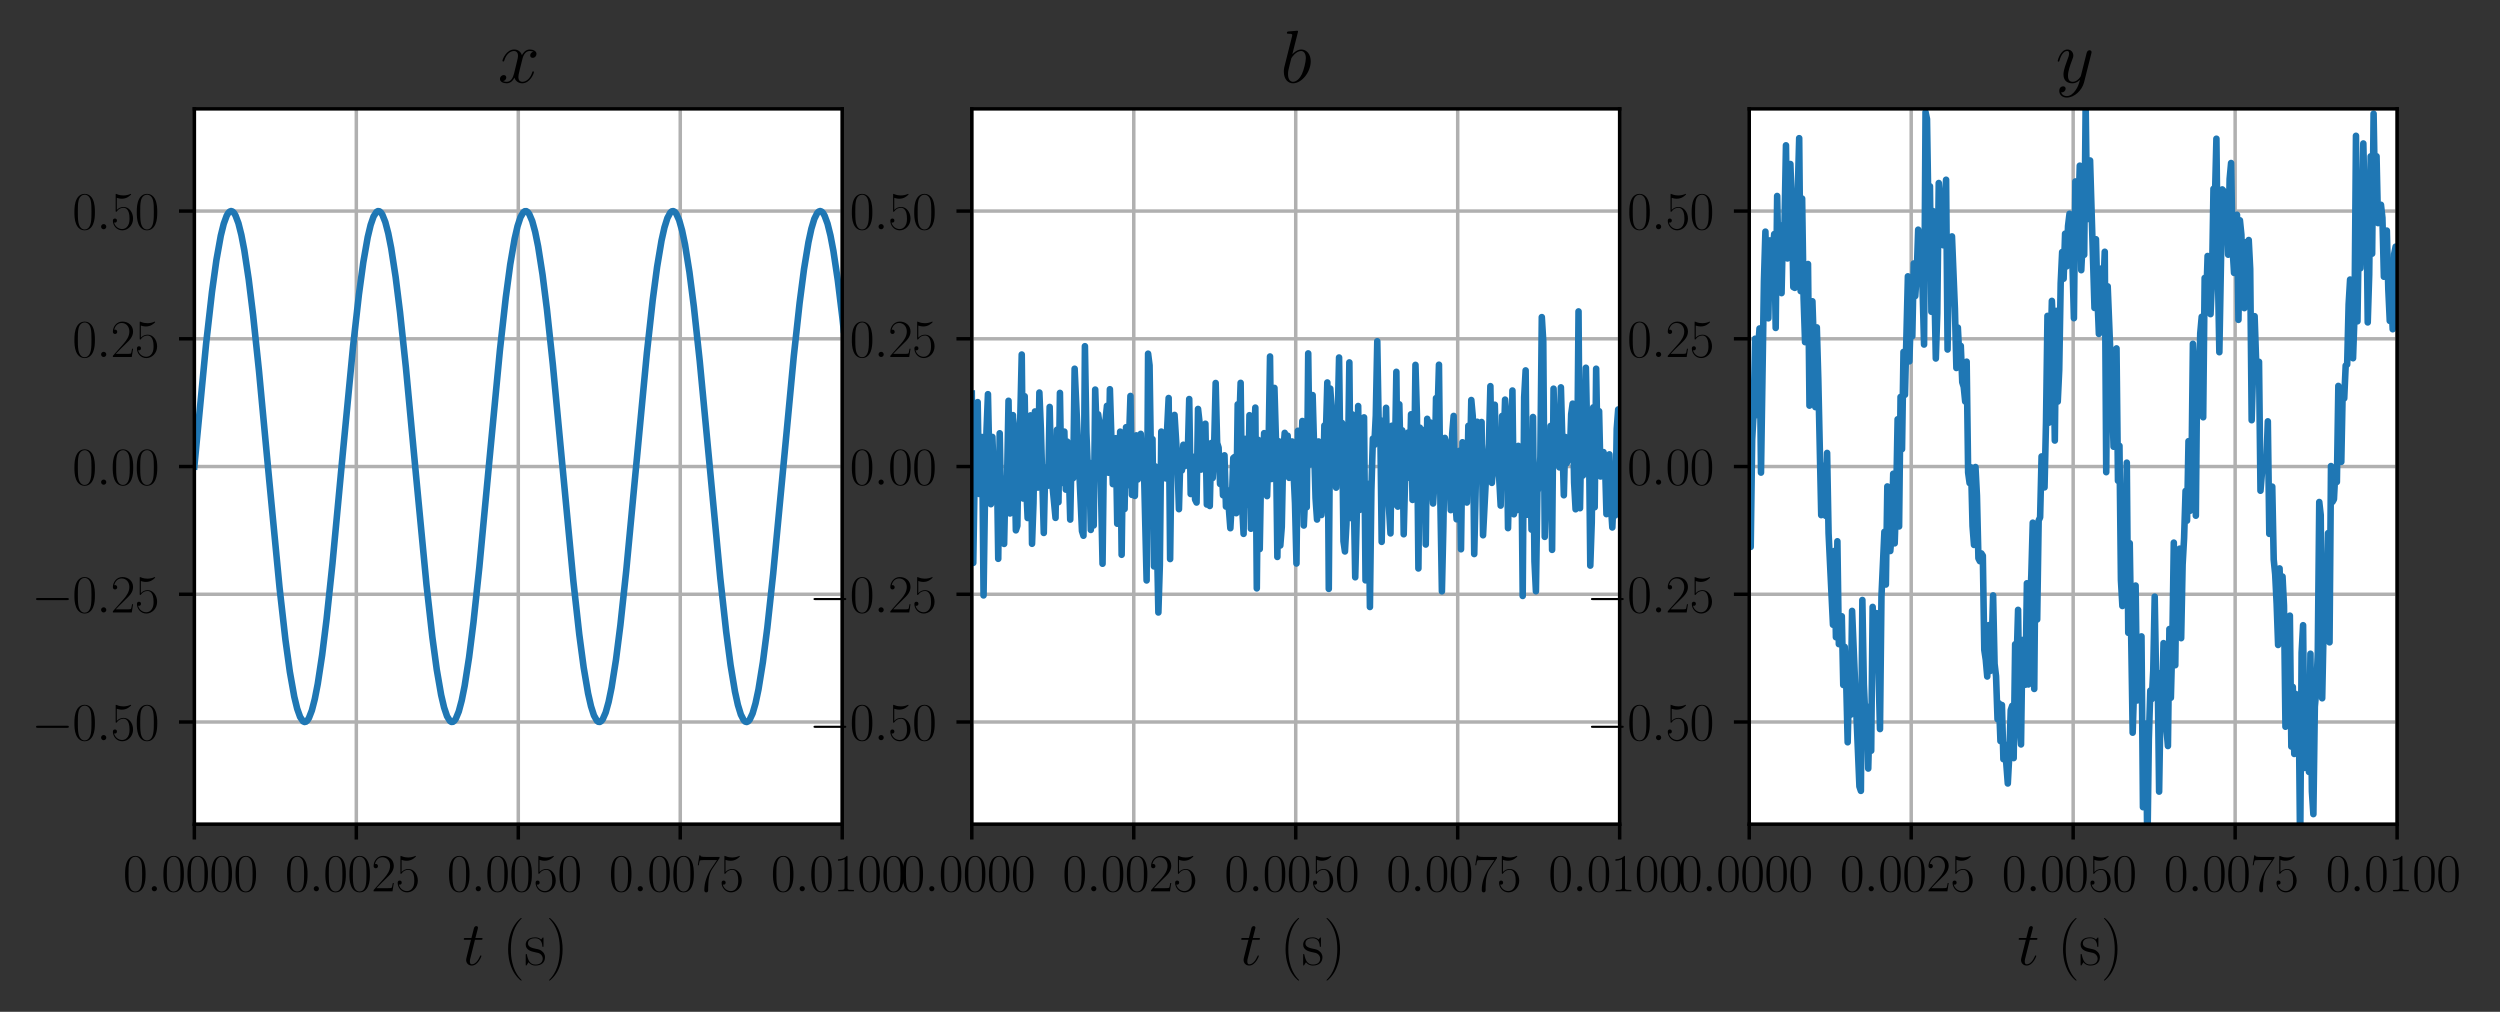 <?xml version="1.0" encoding="utf-8" standalone="no"?>
<!DOCTYPE svg PUBLIC "-//W3C//DTD SVG 1.1//EN"
  "http://www.w3.org/Graphics/SVG/1.1/DTD/svg11.dtd">
<svg height="230.678pt" version="1.1" viewBox="0 0 569.967 230.678" width="569.967pt" xmlns="http://www.w3.org/2000/svg" xmlns:xlink="http://www.w3.org/1999/xlink">
 <rect x="0" y="0" width="569.967" height="230.678" fill="#333333" stroke="none"/>
 <defs>
  <style type="text/css">*{stroke-linecap:butt;stroke-linejoin:round;}</style>
 </defs>
 <g id="figure_1">
  <g id="patch_1">
   <path d="M 0 230.678 
L 569.967 230.678 
L 569.967 0 
L 0 0 
z
" style="fill:none;"/>
  </g>
  <g id="axes_1">
   <g id="patch_2">
    <path d="M 44.309 187.903 
L 192.015 187.903 
L 192.015 24.823 
L 44.309 24.823 
z
" style="fill:#ffffff;"/>
   </g>
   <g id="matplotlib.axis_1">
    <g id="xtick_1">
     <g id="line2d_1">
      <path clip-path="url(#pa706b7a92f)" d="M 44.309 187.903 
L 44.309 24.823 
" style="fill:none;stroke:#b0b0b0;stroke-linecap:square;stroke-width:0.8;"/>
     </g>
     <g id="line2d_2">
      <defs>
       <path d="M 0 0 
L 0 3.5 
" id="mf5a29feb34" style="stroke:#000000;stroke-width:0.8;"/>
      </defs>
      <g>
       <use style="stroke:#000000;stroke-width:0.8;" x="44.309" xlink:href="#mf5a29feb34" y="187.903"/>
      </g>
     </g>
     <g id="text_1">
      <!-- $\mathdefault{0.0000}$ -->
      <g transform="translate(28.051 203.205)scale(0.12 -0.12)">
       <defs>
        <path d="M 2688 2038 
C 2688 2430 2682 3099 2413 3613 
C 2176 4063 1798 4224 1466 4224 
C 1158 4224 768 4082 525 3620 
C 269 3137 243 2539 243 2038 
C 243 1671 250 1112 448 623 
C 723 -39 1216 -128 1466 -128 
C 1760 -128 2208 -7 2470 604 
C 2662 1048 2688 1568 2688 2038 
z
M 1466 -26 
C 1056 -26 813 328 723 816 
C 653 1196 653 1749 653 2109 
C 653 2604 653 3015 736 3407 
C 858 3954 1216 4121 1466 4121 
C 1728 4121 2067 3947 2189 3420 
C 2272 3054 2278 2623 2278 2109 
C 2278 1691 2278 1176 2202 797 
C 2067 96 1690 -26 1466 -26 
z
" id="CMR17-30" transform="scale(0.016)"/>
        <path d="M 1178 307 
C 1178 492 1024 620 870 620 
C 685 620 557 467 557 313 
C 557 128 710 0 864 0 
C 1050 0 1178 153 1178 307 
z
" id="CMMI12-3a" transform="scale(0.016)"/>
       </defs>
       <use transform="scale(0.996)" xlink:href="#CMR17-30"/>
       <use transform="translate(45.69 0)scale(0.996)" xlink:href="#CMMI12-3a"/>
       <use transform="translate(72.788 0)scale(0.996)" xlink:href="#CMR17-30"/>
       <use transform="translate(118.478 0)scale(0.996)" xlink:href="#CMR17-30"/>
       <use transform="translate(164.169 0)scale(0.996)" xlink:href="#CMR17-30"/>
       <use transform="translate(209.859 0)scale(0.996)" xlink:href="#CMR17-30"/>
      </g>
     </g>
    </g>
    <g id="xtick_2">
     <g id="line2d_3">
      <path clip-path="url(#pa706b7a92f)" d="M 81.236 187.903 
L 81.236 24.823 
" style="fill:none;stroke:#b0b0b0;stroke-linecap:square;stroke-width:0.8;"/>
     </g>
     <g id="line2d_4">
      <g>
       <use style="stroke:#000000;stroke-width:0.8;" x="81.236" xlink:href="#mf5a29feb34" y="187.903"/>
      </g>
     </g>
     <g id="text_2">
      <!-- $\mathdefault{0.0025}$ -->
      <g transform="translate(64.977 203.205)scale(0.12 -0.12)">
       <defs>
        <path d="M 2669 990 
L 2554 990 
C 2490 537 2438 460 2413 422 
C 2381 371 1920 371 1830 371 
L 602 371 
C 832 620 1280 1073 1824 1596 
C 2214 1966 2669 2400 2669 3033 
C 2669 3788 2067 4224 1395 4224 
C 691 4224 262 3603 262 3027 
C 262 2777 448 2745 525 2745 
C 589 2745 781 2783 781 3007 
C 781 3206 614 3264 525 3264 
C 486 3264 448 3257 422 3244 
C 544 3788 915 4057 1306 4057 
C 1862 4057 2227 3616 2227 3033 
C 2227 2477 1901 1998 1536 1583 
L 262 147 
L 262 0 
L 2515 0 
L 2669 990 
z
" id="CMR17-32" transform="scale(0.016)"/>
        <path d="M 730 3750 
C 794 3724 1056 3641 1325 3641 
C 1920 3641 2246 3961 2432 4140 
C 2432 4191 2432 4224 2394 4224 
C 2387 4224 2374 4224 2323 4198 
C 2099 4102 1837 4032 1517 4032 
C 1325 4032 1037 4055 723 4191 
C 653 4224 640 4224 634 4224 
C 602 4224 595 4217 595 4090 
L 595 2231 
C 595 2113 595 2080 659 2080 
C 691 2080 704 2093 736 2139 
C 941 2435 1222 2560 1542 2560 
C 1766 2560 2246 2415 2246 1293 
C 2246 1087 2246 716 2054 422 
C 1894 159 1645 25 1370 25 
C 947 25 518 319 403 812 
C 429 806 480 793 506 793 
C 589 793 749 838 749 1036 
C 749 1209 627 1280 506 1280 
C 358 1280 262 1190 262 1011 
C 262 454 704 -128 1382 -128 
C 2042 -128 2669 441 2669 1267 
C 2669 2054 2170 2662 1549 2662 
C 1222 2662 947 2540 730 2304 
L 730 3750 
z
" id="CMR17-35" transform="scale(0.016)"/>
       </defs>
       <use transform="scale(0.996)" xlink:href="#CMR17-30"/>
       <use transform="translate(45.69 0)scale(0.996)" xlink:href="#CMMI12-3a"/>
       <use transform="translate(72.788 0)scale(0.996)" xlink:href="#CMR17-30"/>
       <use transform="translate(118.478 0)scale(0.996)" xlink:href="#CMR17-30"/>
       <use transform="translate(164.169 0)scale(0.996)" xlink:href="#CMR17-32"/>
       <use transform="translate(209.859 0)scale(0.996)" xlink:href="#CMR17-35"/>
      </g>
     </g>
    </g>
    <g id="xtick_3">
     <g id="line2d_5">
      <path clip-path="url(#pa706b7a92f)" d="M 118.162 187.903 
L 118.162 24.823 
" style="fill:none;stroke:#b0b0b0;stroke-linecap:square;stroke-width:0.8;"/>
     </g>
     <g id="line2d_6">
      <g>
       <use style="stroke:#000000;stroke-width:0.8;" x="118.162" xlink:href="#mf5a29feb34" y="187.903"/>
      </g>
     </g>
     <g id="text_3">
      <!-- $\mathdefault{0.0050}$ -->
      <g transform="translate(101.904 203.205)scale(0.12 -0.12)">
       <use transform="scale(0.996)" xlink:href="#CMR17-30"/>
       <use transform="translate(45.69 0)scale(0.996)" xlink:href="#CMMI12-3a"/>
       <use transform="translate(72.788 0)scale(0.996)" xlink:href="#CMR17-30"/>
       <use transform="translate(118.478 0)scale(0.996)" xlink:href="#CMR17-30"/>
       <use transform="translate(164.169 0)scale(0.996)" xlink:href="#CMR17-35"/>
       <use transform="translate(209.859 0)scale(0.996)" xlink:href="#CMR17-30"/>
      </g>
     </g>
    </g>
    <g id="xtick_4">
     <g id="line2d_7">
      <path clip-path="url(#pa706b7a92f)" d="M 155.089 187.903 
L 155.089 24.823 
" style="fill:none;stroke:#b0b0b0;stroke-linecap:square;stroke-width:0.8;"/>
     </g>
     <g id="line2d_8">
      <g>
       <use style="stroke:#000000;stroke-width:0.8;" x="155.089" xlink:href="#mf5a29feb34" y="187.903"/>
      </g>
     </g>
     <g id="text_4">
      <!-- $\mathdefault{0.0075}$ -->
      <g transform="translate(138.83 203.205)scale(0.12 -0.12)">
       <defs>
        <path d="M 2886 3955 
L 2886 4096 
L 1382 4096 
C 634 4096 621 4166 595 4288 
L 480 4288 
L 294 3104 
L 410 3104 
C 429 3226 474 3552 550 3673 
C 589 3724 1062 3724 1171 3724 
L 2579 3724 
L 1869 2670 
C 1395 1961 1069 1003 1069 166 
C 1069 89 1069 -128 1299 -128 
C 1530 -128 1530 89 1530 172 
L 1530 466 
C 1530 1514 1709 2204 2003 2644 
L 2886 3955 
z
" id="CMR17-37" transform="scale(0.016)"/>
       </defs>
       <use transform="scale(0.996)" xlink:href="#CMR17-30"/>
       <use transform="translate(45.69 0)scale(0.996)" xlink:href="#CMMI12-3a"/>
       <use transform="translate(72.788 0)scale(0.996)" xlink:href="#CMR17-30"/>
       <use transform="translate(118.478 0)scale(0.996)" xlink:href="#CMR17-30"/>
       <use transform="translate(164.169 0)scale(0.996)" xlink:href="#CMR17-37"/>
       <use transform="translate(209.859 0)scale(0.996)" xlink:href="#CMR17-35"/>
      </g>
     </g>
    </g>
    <g id="xtick_5">
     <g id="line2d_9">
      <path clip-path="url(#pa706b7a92f)" d="M 192.015 187.903 
L 192.015 24.823 
" style="fill:none;stroke:#b0b0b0;stroke-linecap:square;stroke-width:0.8;"/>
     </g>
     <g id="line2d_10">
      <g>
       <use style="stroke:#000000;stroke-width:0.8;" x="192.015" xlink:href="#mf5a29feb34" y="187.903"/>
      </g>
     </g>
     <g id="text_5">
      <!-- $\mathdefault{0.0100}$ -->
      <g transform="translate(175.757 203.205)scale(0.12 -0.12)">
       <defs>
        <path d="M 1702 4083 
C 1702 4217 1696 4224 1606 4224 
C 1357 3927 979 3833 621 3820 
C 602 3820 570 3820 563 3808 
C 557 3795 557 3782 557 3648 
C 755 3648 1088 3686 1344 3839 
L 1344 467 
C 1344 243 1331 166 781 166 
L 589 166 
L 589 0 
C 896 6 1216 12 1523 12 
C 1830 12 2150 6 2458 0 
L 2458 166 
L 2266 166 
C 1715 166 1702 236 1702 467 
L 1702 4083 
z
" id="CMR17-31" transform="scale(0.016)"/>
       </defs>
       <use transform="scale(0.996)" xlink:href="#CMR17-30"/>
       <use transform="translate(45.69 0)scale(0.996)" xlink:href="#CMMI12-3a"/>
       <use transform="translate(72.788 0)scale(0.996)" xlink:href="#CMR17-30"/>
       <use transform="translate(118.478 0)scale(0.996)" xlink:href="#CMR17-31"/>
       <use transform="translate(164.169 0)scale(0.996)" xlink:href="#CMR17-30"/>
       <use transform="translate(209.859 0)scale(0.996)" xlink:href="#CMR17-30"/>
      </g>
     </g>
    </g>
    <g id="text_6">
     <!-- $t$ (s) -->
     <g transform="translate(105.416 219.991)scale(0.14 -0.14)">
      <defs>
       <path d="M 1286 2566 
L 1875 2566 
C 1997 2566 2061 2566 2061 2681 
C 2061 2752 2022 2752 1894 2752 
L 1331 2752 
L 1568 3664 
C 1594 3752 1594 3764 1594 3808 
C 1594 3910 1510 3968 1427 3968 
C 1376 3968 1229 3948 1178 3746 
L 928 2752 
L 326 2752 
C 198 2752 141 2752 141 2630 
C 141 2566 186 2566 307 2566 
L 877 2566 
L 454 881 
C 403 657 384 593 384 510 
C 384 210 595 -64 954 -64 
C 1600 -64 1946 868 1946 913 
C 1946 951 1920 970 1882 970 
C 1869 970 1843 970 1830 944 
C 1824 938 1818 932 1773 830 
C 1638 510 1344 64 973 64 
C 781 64 768 223 768 364 
C 768 370 768 491 787 568 
L 1286 2566 
z
" id="CMMI12-74" transform="scale(0.016)"/>
       <path d="M 1958 -1562 
C 1958 -1556 1958 -1543 1939 -1524 
C 1645 -1223 858 -403 858 1596 
C 858 3595 1632 4408 1946 4729 
C 1946 4735 1958 4748 1958 4767 
C 1958 4787 1939 4800 1914 4800 
C 1843 4800 1299 4325 986 3620 
C 666 2909 576 2218 576 1603 
C 576 1141 621 360 1005 -467 
C 1312 -1133 1837 -1600 1914 -1600 
C 1946 -1600 1958 -1588 1958 -1562 
z
" id="CMR17-28" transform="scale(0.016)"/>
       <path d="M 1978 2688 
C 1978 2803 1971 2809 1933 2809 
C 1907 2809 1901 2803 1824 2707 
C 1805 2681 1747 2617 1728 2592 
C 1523 2809 1235 2816 1126 2816 
C 416 2816 160 2444 160 2073 
C 160 1497 813 1363 998 1324 
C 1402 1241 1542 1216 1677 1100 
C 1760 1024 1901 883 1901 652 
C 1901 384 1747 38 1158 38 
C 602 38 403 460 288 1024 
C 269 1113 269 1120 218 1120 
C 166 1120 160 1113 160 985 
L 160 64 
C 160 -52 166 -58 205 -58 
C 237 -58 243 -52 275 0 
C 314 57 410 211 448 275 
C 576 102 800 -64 1158 -64 
C 1792 -64 2131 281 2131 780 
C 2131 1107 1958 1280 1875 1356 
C 1683 1555 1459 1600 1190 1651 
C 838 1728 390 1817 390 2208 
C 390 2374 480 2726 1126 2726 
C 1811 2726 1850 2086 1862 1881 
C 1869 1849 1901 1843 1920 1843 
C 1978 1843 1978 1862 1978 1971 
L 1978 2688 
z
" id="CMR17-73" transform="scale(0.016)"/>
       <path d="M 1683 1596 
C 1683 2057 1638 2839 1254 3665 
C 947 4332 422 4800 346 4800 
C 326 4800 301 4793 301 4761 
C 301 4748 307 4742 314 4729 
C 621 4408 1402 3595 1402 1603 
C 1402 -396 627 -1210 314 -1530 
C 307 -1543 301 -1549 301 -1562 
C 301 -1594 326 -1600 346 -1600 
C 416 -1600 960 -1127 1274 -422 
C 1594 289 1683 981 1683 1596 
z
" id="CMR17-29" transform="scale(0.016)"/>
      </defs>
      <use transform="scale(0.996)" xlink:href="#CMMI12-74"/>
      <use transform="translate(65.302 0)scale(0.996)" xlink:href="#CMR17-28"/>
      <use transform="translate(100.583 0)scale(0.996)" xlink:href="#CMR17-73"/>
      <use transform="translate(136.384 0)scale(0.996)" xlink:href="#CMR17-29"/>
     </g>
    </g>
   </g>
   <g id="matplotlib.axis_2">
    <g id="ytick_1">
     <g id="line2d_11">
      <path clip-path="url(#pa706b7a92f)" d="M 44.309 164.606 
L 192.015 164.606 
" style="fill:none;stroke:#b0b0b0;stroke-linecap:square;stroke-width:0.8;"/>
     </g>
     <g id="line2d_12">
      <defs>
       <path d="M 0 0 
L -3.5 0 
" id="m4b8c2cf4f9" style="stroke:#000000;stroke-width:0.8;"/>
      </defs>
      <g>
       <use style="stroke:#000000;stroke-width:0.8;" x="44.309" xlink:href="#m4b8c2cf4f9" y="164.606"/>
      </g>
     </g>
     <g id="text_7">
      <!-- $\mathdefault{−0.50}$ -->
      <g transform="translate(7.2 168.757)scale(0.12 -0.12)">
       <defs>
        <path d="M 4218 1472 
C 4326 1472 4442 1472 4442 1600 
C 4442 1728 4326 1728 4218 1728 
L 755 1728 
C 646 1728 531 1728 531 1600 
C 531 1472 646 1472 755 1472 
L 4218 1472 
z
" id="CMSY10-0" transform="scale(0.016)"/>
       </defs>
       <use transform="scale(0.996)" xlink:href="#CMSY10-0"/>
       <use transform="translate(77.487 0)scale(0.996)" xlink:href="#CMR17-30"/>
       <use transform="translate(123.178 0)scale(0.996)" xlink:href="#CMMI12-3a"/>
       <use transform="translate(150.275 0)scale(0.996)" xlink:href="#CMR17-35"/>
       <use transform="translate(195.966 0)scale(0.996)" xlink:href="#CMR17-30"/>
      </g>
     </g>
    </g>
    <g id="ytick_2">
     <g id="line2d_13">
      <path clip-path="url(#pa706b7a92f)" d="M 44.309 135.484 
L 192.015 135.484 
" style="fill:none;stroke:#b0b0b0;stroke-linecap:square;stroke-width:0.8;"/>
     </g>
     <g id="line2d_14">
      <g>
       <use style="stroke:#000000;stroke-width:0.8;" x="44.309" xlink:href="#m4b8c2cf4f9" y="135.484"/>
      </g>
     </g>
     <g id="text_8">
      <!-- $\mathdefault{−0.25}$ -->
      <g transform="translate(7.2 139.636)scale(0.12 -0.12)">
       <use transform="scale(0.996)" xlink:href="#CMSY10-0"/>
       <use transform="translate(77.487 0)scale(0.996)" xlink:href="#CMR17-30"/>
       <use transform="translate(123.178 0)scale(0.996)" xlink:href="#CMMI12-3a"/>
       <use transform="translate(150.275 0)scale(0.996)" xlink:href="#CMR17-32"/>
       <use transform="translate(195.966 0)scale(0.996)" xlink:href="#CMR17-35"/>
      </g>
     </g>
    </g>
    <g id="ytick_3">
     <g id="line2d_15">
      <path clip-path="url(#pa706b7a92f)" d="M 44.309 106.363 
L 192.015 106.363 
" style="fill:none;stroke:#b0b0b0;stroke-linecap:square;stroke-width:0.8;"/>
     </g>
     <g id="line2d_16">
      <g>
       <use style="stroke:#000000;stroke-width:0.8;" x="44.309" xlink:href="#m4b8c2cf4f9" y="106.363"/>
      </g>
     </g>
     <g id="text_9">
      <!-- $\mathdefault{0.00}$ -->
      <g transform="translate(16.498 110.514)scale(0.12 -0.12)">
       <use transform="scale(0.996)" xlink:href="#CMR17-30"/>
       <use transform="translate(45.69 0)scale(0.996)" xlink:href="#CMMI12-3a"/>
       <use transform="translate(72.788 0)scale(0.996)" xlink:href="#CMR17-30"/>
       <use transform="translate(118.478 0)scale(0.996)" xlink:href="#CMR17-30"/>
      </g>
     </g>
    </g>
    <g id="ytick_4">
     <g id="line2d_17">
      <path clip-path="url(#pa706b7a92f)" d="M 44.309 77.242 
L 192.015 77.242 
" style="fill:none;stroke:#b0b0b0;stroke-linecap:square;stroke-width:0.8;"/>
     </g>
     <g id="line2d_18">
      <g>
       <use style="stroke:#000000;stroke-width:0.8;" x="44.309" xlink:href="#m4b8c2cf4f9" y="77.242"/>
      </g>
     </g>
     <g id="text_10">
      <!-- $\mathdefault{0.25}$ -->
      <g transform="translate(16.498 81.393)scale(0.12 -0.12)">
       <use transform="scale(0.996)" xlink:href="#CMR17-30"/>
       <use transform="translate(45.69 0)scale(0.996)" xlink:href="#CMMI12-3a"/>
       <use transform="translate(72.788 0)scale(0.996)" xlink:href="#CMR17-32"/>
       <use transform="translate(118.478 0)scale(0.996)" xlink:href="#CMR17-35"/>
      </g>
     </g>
    </g>
    <g id="ytick_5">
     <g id="line2d_19">
      <path clip-path="url(#pa706b7a92f)" d="M 44.309 48.12 
L 192.015 48.12 
" style="fill:none;stroke:#b0b0b0;stroke-linecap:square;stroke-width:0.8;"/>
     </g>
     <g id="line2d_20">
      <g>
       <use style="stroke:#000000;stroke-width:0.8;" x="44.309" xlink:href="#m4b8c2cf4f9" y="48.12"/>
      </g>
     </g>
     <g id="text_11">
      <!-- $\mathdefault{0.50}$ -->
      <g transform="translate(16.498 52.271)scale(0.12 -0.12)">
       <use transform="scale(0.996)" xlink:href="#CMR17-30"/>
       <use transform="translate(45.69 0)scale(0.996)" xlink:href="#CMMI12-3a"/>
       <use transform="translate(72.788 0)scale(0.996)" xlink:href="#CMR17-35"/>
       <use transform="translate(118.478 0)scale(0.996)" xlink:href="#CMR17-30"/>
      </g>
     </g>
    </g>
   </g>
   <g id="line2d_21">
    <path clip-path="url(#pa706b7a92f)" d="M 44.309 106.363 
L 46.989 78.363 
L 48.328 66.566 
L 49.333 59.317 
L 50.338 53.727 
L 51.008 51.022 
L 51.678 49.186 
L 52.013 48.604 
L 52.348 48.248 
L 52.682 48.121 
L 53.017 48.222 
L 53.352 48.552 
L 53.687 49.109 
L 54.357 50.894 
L 55.027 53.551 
L 55.697 57.036 
L 56.702 63.696 
L 57.706 71.861 
L 59.046 84.583 
L 61.391 109.598 
L 63.735 133.999 
L 65.075 145.856 
L 66.08 153.163 
L 67.085 158.82 
L 67.754 161.573 
L 68.424 163.459 
L 69.094 164.449 
L 69.429 164.603 
L 69.764 164.527 
L 70.099 164.223 
L 70.434 163.692 
L 71.104 161.957 
L 71.774 159.349 
L 72.444 155.909 
L 73.448 149.311 
L 74.453 141.199 
L 75.793 128.527 
L 78.137 103.543 
L 80.482 79.093 
L 81.822 67.176 
L 82.827 59.811 
L 83.831 54.088 
L 84.501 51.287 
L 85.171 49.35 
L 85.841 48.309 
L 86.176 48.129 
L 86.511 48.179 
L 86.846 48.457 
L 87.181 48.962 
L 87.851 50.647 
L 88.52 53.206 
L 89.19 56.6 
L 90.195 63.136 
L 91.2 71.196 
L 92.54 83.816 
L 94.884 108.769 
L 97.229 133.266 
L 98.568 145.243 
L 99.573 152.665 
L 100.578 158.454 
L 101.248 161.303 
L 101.918 163.29 
L 102.588 164.382 
L 102.923 164.588 
L 103.258 164.564 
L 103.592 164.312 
L 103.927 163.833 
L 104.597 162.199 
L 105.267 159.688 
L 105.937 156.34 
L 106.942 149.867 
L 107.947 141.86 
L 109.286 129.292 
L 111.631 104.372 
L 113.975 79.829 
L 115.315 67.793 
L 116.32 60.314 
L 117.325 54.459 
L 117.995 51.562 
L 118.664 49.526 
L 119.334 48.381 
L 119.669 48.15 
L 120.004 48.148 
L 120.339 48.374 
L 120.674 48.828 
L 121.344 50.411 
L 122.014 52.873 
L 122.684 56.174 
L 123.688 62.584 
L 124.693 70.538 
L 126.033 83.053 
L 128.043 104.289 
L 130.722 132.527 
L 132.062 144.621 
L 133.067 152.157 
L 134.071 158.078 
L 134.741 161.022 
L 135.411 163.108 
L 136.081 164.304 
L 136.416 164.561 
L 136.751 164.59 
L 137.086 164.39 
L 137.421 163.962 
L 138.091 162.429 
L 138.761 160.016 
L 139.43 156.761 
L 140.435 150.415 
L 141.44 142.514 
L 142.78 130.053 
L 144.789 108.852 
L 147.469 80.57 
L 148.809 68.419 
L 149.813 60.827 
L 150.818 54.841 
L 151.488 51.849 
L 152.158 49.713 
L 152.828 48.466 
L 153.163 48.183 
L 153.498 48.128 
L 153.833 48.302 
L 154.167 48.704 
L 154.837 50.186 
L 155.507 52.55 
L 156.177 55.758 
L 157.182 62.041 
L 158.187 69.887 
L 159.526 82.295 
L 161.536 103.46 
L 164.215 131.783 
L 165.555 143.991 
L 166.56 151.639 
L 167.565 157.691 
L 168.235 160.73 
L 168.905 162.916 
L 169.574 164.214 
L 169.909 164.523 
L 170.244 164.603 
L 170.579 164.455 
L 170.914 164.079 
L 171.584 162.648 
L 172.254 160.334 
L 172.924 157.172 
L 173.929 150.953 
L 174.933 143.161 
L 176.273 130.808 
L 178.283 109.681 
L 180.962 81.317 
L 182.302 69.053 
L 183.307 61.349 
L 184.312 55.233 
L 184.981 52.146 
L 185.651 49.911 
L 186.321 48.562 
L 186.656 48.227 
L 186.991 48.12 
L 187.326 48.243 
L 187.661 48.593 
L 187.996 49.171 
L 188.666 50.997 
L 189.336 53.692 
L 190.005 57.214 
L 191.01 63.923 
L 192.015 72.129 
L 192.35 75.148 
L 192.35 75.148 
" style="fill:none;stroke:#1f77b4;stroke-linecap:square;stroke-width:1.5;"/>
   </g>
   <g id="patch_3">
    <path d="M 44.309 187.903 
L 44.309 24.823 
" style="fill:none;stroke:#000000;stroke-linecap:square;stroke-linejoin:miter;stroke-width:0.8;"/>
   </g>
   <g id="patch_4">
    <path d="M 192.015 187.903 
L 192.015 24.823 
" style="fill:none;stroke:#000000;stroke-linecap:square;stroke-linejoin:miter;stroke-width:0.8;"/>
   </g>
   <g id="patch_5">
    <path d="M 44.309 187.903 
L 192.015 187.903 
" style="fill:none;stroke:#000000;stroke-linecap:square;stroke-linejoin:miter;stroke-width:0.8;"/>
   </g>
   <g id="patch_6">
    <path d="M 44.309 24.823 
L 192.015 24.823 
" style="fill:none;stroke:#000000;stroke-linecap:square;stroke-linejoin:miter;stroke-width:0.8;"/>
   </g>
   <g id="text_12">
    <!-- $x$ -->
    <g transform="translate(113.506 18.823)scale(0.168 -0.168)">
     <defs>
      <path d="M 3034 2624 
C 2829 2585 2752 2431 2752 2310 
C 2752 2156 2874 2105 2963 2105 
C 3155 2105 3290 2271 3290 2444 
C 3290 2694 2982 2816 2714 2816 
C 2323 2816 2106 2451 2048 2329 
C 1901 2790 1504 2816 1389 2816 
C 736 2816 390 1993 390 1849 
C 390 1823 416 1790 461 1790 
C 512 1790 525 1829 538 1855 
C 755 2572 1184 2687 1370 2687 
C 1658 2687 1715 2438 1715 2284 
C 1715 2143 1677 1993 1600 1678 
L 1382 778 
C 1286 390 1101 64 762 64 
C 730 64 570 64 435 126 
C 666 166 717 358 717 435 
C 717 563 621 640 499 640 
C 346 640 179 505 179 300 
C 179 57 480 -64 755 -64 
C 1062 -64 1280 153 1414 415 
C 1517 64 1837 -64 2074 -64 
C 2726 -64 3072 751 3072 896 
C 3072 929 3046 955 3008 955 
C 2950 955 2944 922 2925 870 
C 2752 300 2381 64 2093 64 
C 1869 64 1747 204 1747 467 
C 1747 607 1773 712 1875 1146 
L 2099 2039 
C 2195 2425 2413 2687 2707 2687 
C 2720 2687 2899 2687 3034 2624 
z
" id="CMMI12-78" transform="scale(0.016)"/>
     </defs>
     <use transform="scale(0.996)" xlink:href="#CMMI12-78"/>
    </g>
   </g>
  </g>
  <g id="axes_2">
   <g id="patch_7">
    <path d="M 221.556 187.903 
L 369.262 187.903 
L 369.262 24.823 
L 221.556 24.823 
z
" style="fill:#ffffff;"/>
   </g>
   <g id="matplotlib.axis_3">
    <g id="xtick_6">
     <g id="line2d_22">
      <path clip-path="url(#p86cae3c5ec)" d="M 221.556 187.903 
L 221.556 24.823 
" style="fill:none;stroke:#b0b0b0;stroke-linecap:square;stroke-width:0.8;"/>
     </g>
     <g id="line2d_23">
      <g>
       <use style="stroke:#000000;stroke-width:0.8;" x="221.556" xlink:href="#mf5a29feb34" y="187.903"/>
      </g>
     </g>
     <g id="text_13">
      <!-- $\mathdefault{0.0000}$ -->
      <g transform="translate(205.298 203.205)scale(0.12 -0.12)">
       <use transform="scale(0.996)" xlink:href="#CMR17-30"/>
       <use transform="translate(45.69 0)scale(0.996)" xlink:href="#CMMI12-3a"/>
       <use transform="translate(72.788 0)scale(0.996)" xlink:href="#CMR17-30"/>
       <use transform="translate(118.478 0)scale(0.996)" xlink:href="#CMR17-30"/>
       <use transform="translate(164.169 0)scale(0.996)" xlink:href="#CMR17-30"/>
       <use transform="translate(209.859 0)scale(0.996)" xlink:href="#CMR17-30"/>
      </g>
     </g>
    </g>
    <g id="xtick_7">
     <g id="line2d_24">
      <path clip-path="url(#p86cae3c5ec)" d="M 258.483 187.903 
L 258.483 24.823 
" style="fill:none;stroke:#b0b0b0;stroke-linecap:square;stroke-width:0.8;"/>
     </g>
     <g id="line2d_25">
      <g>
       <use style="stroke:#000000;stroke-width:0.8;" x="258.483" xlink:href="#mf5a29feb34" y="187.903"/>
      </g>
     </g>
     <g id="text_14">
      <!-- $\mathdefault{0.0025}$ -->
      <g transform="translate(242.224 203.205)scale(0.12 -0.12)">
       <use transform="scale(0.996)" xlink:href="#CMR17-30"/>
       <use transform="translate(45.69 0)scale(0.996)" xlink:href="#CMMI12-3a"/>
       <use transform="translate(72.788 0)scale(0.996)" xlink:href="#CMR17-30"/>
       <use transform="translate(118.478 0)scale(0.996)" xlink:href="#CMR17-30"/>
       <use transform="translate(164.169 0)scale(0.996)" xlink:href="#CMR17-32"/>
       <use transform="translate(209.859 0)scale(0.996)" xlink:href="#CMR17-35"/>
      </g>
     </g>
    </g>
    <g id="xtick_8">
     <g id="line2d_26">
      <path clip-path="url(#p86cae3c5ec)" d="M 295.409 187.903 
L 295.409 24.823 
" style="fill:none;stroke:#b0b0b0;stroke-linecap:square;stroke-width:0.8;"/>
     </g>
     <g id="line2d_27">
      <g>
       <use style="stroke:#000000;stroke-width:0.8;" x="295.409" xlink:href="#mf5a29feb34" y="187.903"/>
      </g>
     </g>
     <g id="text_15">
      <!-- $\mathdefault{0.0050}$ -->
      <g transform="translate(279.151 203.205)scale(0.12 -0.12)">
       <use transform="scale(0.996)" xlink:href="#CMR17-30"/>
       <use transform="translate(45.69 0)scale(0.996)" xlink:href="#CMMI12-3a"/>
       <use transform="translate(72.788 0)scale(0.996)" xlink:href="#CMR17-30"/>
       <use transform="translate(118.478 0)scale(0.996)" xlink:href="#CMR17-30"/>
       <use transform="translate(164.169 0)scale(0.996)" xlink:href="#CMR17-35"/>
       <use transform="translate(209.859 0)scale(0.996)" xlink:href="#CMR17-30"/>
      </g>
     </g>
    </g>
    <g id="xtick_9">
     <g id="line2d_28">
      <path clip-path="url(#p86cae3c5ec)" d="M 332.336 187.903 
L 332.336 24.823 
" style="fill:none;stroke:#b0b0b0;stroke-linecap:square;stroke-width:0.8;"/>
     </g>
     <g id="line2d_29">
      <g>
       <use style="stroke:#000000;stroke-width:0.8;" x="332.336" xlink:href="#mf5a29feb34" y="187.903"/>
      </g>
     </g>
     <g id="text_16">
      <!-- $\mathdefault{0.0075}$ -->
      <g transform="translate(316.077 203.205)scale(0.12 -0.12)">
       <use transform="scale(0.996)" xlink:href="#CMR17-30"/>
       <use transform="translate(45.69 0)scale(0.996)" xlink:href="#CMMI12-3a"/>
       <use transform="translate(72.788 0)scale(0.996)" xlink:href="#CMR17-30"/>
       <use transform="translate(118.478 0)scale(0.996)" xlink:href="#CMR17-30"/>
       <use transform="translate(164.169 0)scale(0.996)" xlink:href="#CMR17-37"/>
       <use transform="translate(209.859 0)scale(0.996)" xlink:href="#CMR17-35"/>
      </g>
     </g>
    </g>
    <g id="xtick_10">
     <g id="line2d_30">
      <path clip-path="url(#p86cae3c5ec)" d="M 369.262 187.903 
L 369.262 24.823 
" style="fill:none;stroke:#b0b0b0;stroke-linecap:square;stroke-width:0.8;"/>
     </g>
     <g id="line2d_31">
      <g>
       <use style="stroke:#000000;stroke-width:0.8;" x="369.262" xlink:href="#mf5a29feb34" y="187.903"/>
      </g>
     </g>
     <g id="text_17">
      <!-- $\mathdefault{0.0100}$ -->
      <g transform="translate(353.004 203.205)scale(0.12 -0.12)">
       <use transform="scale(0.996)" xlink:href="#CMR17-30"/>
       <use transform="translate(45.69 0)scale(0.996)" xlink:href="#CMMI12-3a"/>
       <use transform="translate(72.788 0)scale(0.996)" xlink:href="#CMR17-30"/>
       <use transform="translate(118.478 0)scale(0.996)" xlink:href="#CMR17-31"/>
       <use transform="translate(164.169 0)scale(0.996)" xlink:href="#CMR17-30"/>
       <use transform="translate(209.859 0)scale(0.996)" xlink:href="#CMR17-30"/>
      </g>
     </g>
    </g>
    <g id="text_18">
     <!-- $t$ (s) -->
     <g transform="translate(282.663 219.991)scale(0.14 -0.14)">
      <use transform="scale(0.996)" xlink:href="#CMMI12-74"/>
      <use transform="translate(65.302 0)scale(0.996)" xlink:href="#CMR17-28"/>
      <use transform="translate(100.583 0)scale(0.996)" xlink:href="#CMR17-73"/>
      <use transform="translate(136.384 0)scale(0.996)" xlink:href="#CMR17-29"/>
     </g>
    </g>
   </g>
   <g id="matplotlib.axis_4">
    <g id="ytick_6">
     <g id="line2d_32">
      <path clip-path="url(#p86cae3c5ec)" d="M 221.556 164.606 
L 369.262 164.606 
" style="fill:none;stroke:#b0b0b0;stroke-linecap:square;stroke-width:0.8;"/>
     </g>
     <g id="line2d_33">
      <g>
       <use style="stroke:#000000;stroke-width:0.8;" x="221.556" xlink:href="#m4b8c2cf4f9" y="164.606"/>
      </g>
     </g>
     <g id="text_19">
      <!-- $\mathdefault{−0.50}$ -->
      <g transform="translate(184.447 168.757)scale(0.12 -0.12)">
       <use transform="scale(0.996)" xlink:href="#CMSY10-0"/>
       <use transform="translate(77.487 0)scale(0.996)" xlink:href="#CMR17-30"/>
       <use transform="translate(123.178 0)scale(0.996)" xlink:href="#CMMI12-3a"/>
       <use transform="translate(150.275 0)scale(0.996)" xlink:href="#CMR17-35"/>
       <use transform="translate(195.966 0)scale(0.996)" xlink:href="#CMR17-30"/>
      </g>
     </g>
    </g>
    <g id="ytick_7">
     <g id="line2d_34">
      <path clip-path="url(#p86cae3c5ec)" d="M 221.556 135.484 
L 369.262 135.484 
" style="fill:none;stroke:#b0b0b0;stroke-linecap:square;stroke-width:0.8;"/>
     </g>
     <g id="line2d_35">
      <g>
       <use style="stroke:#000000;stroke-width:0.8;" x="221.556" xlink:href="#m4b8c2cf4f9" y="135.484"/>
      </g>
     </g>
     <g id="text_20">
      <!-- $\mathdefault{−0.25}$ -->
      <g transform="translate(184.447 139.636)scale(0.12 -0.12)">
       <use transform="scale(0.996)" xlink:href="#CMSY10-0"/>
       <use transform="translate(77.487 0)scale(0.996)" xlink:href="#CMR17-30"/>
       <use transform="translate(123.178 0)scale(0.996)" xlink:href="#CMMI12-3a"/>
       <use transform="translate(150.275 0)scale(0.996)" xlink:href="#CMR17-32"/>
       <use transform="translate(195.966 0)scale(0.996)" xlink:href="#CMR17-35"/>
      </g>
     </g>
    </g>
    <g id="ytick_8">
     <g id="line2d_36">
      <path clip-path="url(#p86cae3c5ec)" d="M 221.556 106.363 
L 369.262 106.363 
" style="fill:none;stroke:#b0b0b0;stroke-linecap:square;stroke-width:0.8;"/>
     </g>
     <g id="line2d_37">
      <g>
       <use style="stroke:#000000;stroke-width:0.8;" x="221.556" xlink:href="#m4b8c2cf4f9" y="106.363"/>
      </g>
     </g>
     <g id="text_21">
      <!-- $\mathdefault{0.00}$ -->
      <g transform="translate(193.746 110.514)scale(0.12 -0.12)">
       <use transform="scale(0.996)" xlink:href="#CMR17-30"/>
       <use transform="translate(45.69 0)scale(0.996)" xlink:href="#CMMI12-3a"/>
       <use transform="translate(72.788 0)scale(0.996)" xlink:href="#CMR17-30"/>
       <use transform="translate(118.478 0)scale(0.996)" xlink:href="#CMR17-30"/>
      </g>
     </g>
    </g>
    <g id="ytick_9">
     <g id="line2d_38">
      <path clip-path="url(#p86cae3c5ec)" d="M 221.556 77.242 
L 369.262 77.242 
" style="fill:none;stroke:#b0b0b0;stroke-linecap:square;stroke-width:0.8;"/>
     </g>
     <g id="line2d_39">
      <g>
       <use style="stroke:#000000;stroke-width:0.8;" x="221.556" xlink:href="#m4b8c2cf4f9" y="77.242"/>
      </g>
     </g>
     <g id="text_22">
      <!-- $\mathdefault{0.25}$ -->
      <g transform="translate(193.746 81.393)scale(0.12 -0.12)">
       <use transform="scale(0.996)" xlink:href="#CMR17-30"/>
       <use transform="translate(45.69 0)scale(0.996)" xlink:href="#CMMI12-3a"/>
       <use transform="translate(72.788 0)scale(0.996)" xlink:href="#CMR17-32"/>
       <use transform="translate(118.478 0)scale(0.996)" xlink:href="#CMR17-35"/>
      </g>
     </g>
    </g>
    <g id="ytick_10">
     <g id="line2d_40">
      <path clip-path="url(#p86cae3c5ec)" d="M 221.556 48.12 
L 369.262 48.12 
" style="fill:none;stroke:#b0b0b0;stroke-linecap:square;stroke-width:0.8;"/>
     </g>
     <g id="line2d_41">
      <g>
       <use style="stroke:#000000;stroke-width:0.8;" x="221.556" xlink:href="#m4b8c2cf4f9" y="48.12"/>
      </g>
     </g>
     <g id="text_23">
      <!-- $\mathdefault{0.50}$ -->
      <g transform="translate(193.746 52.271)scale(0.12 -0.12)">
       <use transform="scale(0.996)" xlink:href="#CMR17-30"/>
       <use transform="translate(45.69 0)scale(0.996)" xlink:href="#CMMI12-3a"/>
       <use transform="translate(72.788 0)scale(0.996)" xlink:href="#CMR17-35"/>
       <use transform="translate(118.478 0)scale(0.996)" xlink:href="#CMR17-30"/>
      </g>
     </g>
    </g>
   </g>
   <g id="line2d_42">
    <path clip-path="url(#p86cae3c5ec)" d="M 221.556 89.711 
L 221.891 128.333 
L 222.226 107.456 
L 222.561 104.97 
L 222.896 91.677 
L 223.231 112.611 
L 223.566 100.989 
L 223.901 99.635 
L 224.236 135.751 
L 224.571 112.897 
L 224.906 98.285 
L 225.24 89.866 
L 225.575 105.81 
L 225.91 114.954 
L 226.245 99.609 
L 226.58 108.316 
L 227.25 104.336 
L 227.585 127.404 
L 227.92 98.776 
L 228.255 116.816 
L 228.59 115.258 
L 228.925 124.005 
L 229.26 109.005 
L 229.595 109.361 
L 229.93 91.372 
L 230.264 117.067 
L 230.599 109.56 
L 230.934 94.643 
L 231.269 103.15 
L 231.604 120.911 
L 231.939 119.877 
L 232.274 99.337 
L 232.609 95.231 
L 232.944 80.828 
L 233.279 113.665 
L 233.614 90.336 
L 233.949 110.652 
L 234.284 118.104 
L 234.619 100.168 
L 234.954 94.697 
L 235.288 123.977 
L 235.623 114.714 
L 235.958 93.807 
L 236.293 100.619 
L 236.628 111.168 
L 236.963 89.492 
L 237.298 97.653 
L 237.968 121.507 
L 238.303 106.576 
L 238.638 106.551 
L 238.973 110.731 
L 239.308 92.776 
L 239.643 107.516 
L 240.647 118.072 
L 240.982 97.972 
L 241.317 114.489 
L 241.652 89.574 
L 241.987 110.123 
L 242.322 106.018 
L 242.657 98.4 
L 242.992 111.631 
L 243.327 100.685 
L 243.662 106.624 
L 243.997 118.462 
L 244.332 102.108 
L 244.667 109.02 
L 245.002 84.066 
L 246.676 121.07 
L 247.011 122.144 
L 247.346 78.93 
L 247.681 98.632 
L 248.016 106.804 
L 248.351 105.478 
L 248.686 120.82 
L 249.021 108.65 
L 249.356 119.796 
L 249.691 88.82 
L 250.026 98.681 
L 250.361 94.457 
L 250.695 96.866 
L 251.365 128.529 
L 251.7 101.121 
L 252.035 95.949 
L 252.37 92.524 
L 252.705 107.774 
L 253.04 88.738 
L 253.71 110.372 
L 254.045 109.892 
L 254.38 99.902 
L 254.715 119.403 
L 255.05 112.856 
L 255.385 98.409 
L 255.719 126.482 
L 256.054 100.565 
L 256.389 116.048 
L 256.724 97.4 
L 257.059 110.628 
L 257.729 90.271 
L 258.064 112.828 
L 258.399 105.21 
L 258.734 113.063 
L 259.069 99.256 
L 259.404 109.308 
L 259.739 106.836 
L 260.074 98.913 
L 260.409 106.026 
L 260.743 104.225 
L 261.413 132.335 
L 261.748 80.635 
L 262.083 83.302 
L 262.418 105.762 
L 262.753 100.107 
L 263.088 129.136 
L 263.423 106.345 
L 264.093 139.641 
L 264.428 128.813 
L 264.763 98.397 
L 265.098 107.467 
L 265.433 106.299 
L 265.767 109.069 
L 266.102 97.58 
L 266.437 90.743 
L 266.772 127.458 
L 267.107 102.128 
L 267.442 105.387 
L 267.777 94.595 
L 268.447 105.553 
L 268.782 116.088 
L 269.117 103.771 
L 269.452 107.251 
L 269.787 101.4 
L 270.122 106.277 
L 270.457 103.859 
L 270.791 103.65 
L 271.126 90.975 
L 271.461 112.63 
L 271.796 111.384 
L 272.131 104.145 
L 272.466 113.897 
L 272.801 114.571 
L 273.136 93.233 
L 273.471 96.235 
L 273.806 107.07 
L 274.141 104.335 
L 274.476 99.267 
L 274.811 96.604 
L 275.146 115.034 
L 275.481 114.319 
L 275.815 115.356 
L 276.15 101.005 
L 276.485 108.974 
L 276.82 101.172 
L 277.155 87.319 
L 277.49 100.981 
L 277.825 102.069 
L 278.16 110.339 
L 278.495 105.403 
L 278.83 112.916 
L 279.165 103.808 
L 279.5 115.496 
L 279.835 111.748 
L 280.505 120.426 
L 280.839 114.333 
L 281.174 104.429 
L 281.509 104.155 
L 281.844 117.001 
L 282.179 92.188 
L 282.514 97.306 
L 282.849 87.282 
L 283.184 115.171 
L 283.519 121.716 
L 283.854 100.05 
L 284.524 115.111 
L 284.859 94.659 
L 285.194 120.55 
L 285.529 107.105 
L 285.864 101.664 
L 286.198 92.927 
L 286.533 134.143 
L 286.868 100.285 
L 287.203 125.184 
L 287.538 106.157 
L 287.873 109.028 
L 288.208 98.754 
L 288.543 108.619 
L 288.878 113.108 
L 289.213 101.977 
L 289.548 81.275 
L 289.883 109.21 
L 290.218 100.661 
L 290.553 88.437 
L 290.888 99.873 
L 291.222 126.977 
L 291.557 100.611 
L 291.892 124.367 
L 292.227 120.13 
L 292.562 103.153 
L 292.897 98.687 
L 293.232 107.271 
L 293.567 99.323 
L 293.902 108.942 
L 294.237 101.689 
L 294.572 100.648 
L 295.242 114.774 
L 295.577 128.472 
L 295.912 98.209 
L 296.246 103.978 
L 296.581 107.361 
L 296.916 95.982 
L 297.251 119.813 
L 297.586 112.618 
L 297.921 115.631 
L 298.256 80.568 
L 298.591 105.927 
L 299.261 90.077 
L 299.931 113.581 
L 300.266 118.45 
L 300.601 100.643 
L 300.936 111.522 
L 301.27 117.419 
L 301.605 113.271 
L 301.94 97.006 
L 302.275 99.184 
L 302.61 87.2 
L 302.945 134.259 
L 303.28 88.592 
L 304.285 103.447 
L 304.62 111.184 
L 305.29 81.505 
L 305.625 108.037 
L 305.96 96.417 
L 306.294 123.388 
L 306.629 125.726 
L 306.964 119.626 
L 307.299 106.629 
L 307.634 82.624 
L 307.969 118.108 
L 308.304 94.469 
L 308.974 131.613 
L 309.309 118.174 
L 309.644 92.565 
L 309.979 116.256 
L 310.314 113.159 
L 310.649 97.847 
L 310.984 95.156 
L 311.318 132.313 
L 311.653 116.833 
L 311.988 110.32 
L 312.323 138.389 
L 312.658 111.765 
L 312.993 99.995 
L 313.328 101.452 
L 313.663 94.726 
L 313.998 77.803 
L 314.333 97.539 
L 314.668 95.763 
L 315.003 123.538 
L 315.338 103.675 
L 315.673 105.962 
L 316.008 92.976 
L 316.342 110.223 
L 317.012 121.612 
L 317.347 97.059 
L 317.682 115.031 
L 318.017 104.56 
L 318.352 84.77 
L 318.687 115.507 
L 319.022 92.177 
L 319.357 106.487 
L 319.692 98.111 
L 320.027 121.806 
L 320.362 108.426 
L 320.697 105.832 
L 321.032 98.607 
L 321.367 108.955 
L 321.701 94.454 
L 322.036 113.976 
L 322.371 109.154 
L 322.706 83.186 
L 323.041 94.694 
L 323.376 129.602 
L 323.711 97.504 
L 324.046 108.248 
L 324.381 98.455 
L 324.716 98.012 
L 325.051 124.148 
L 325.386 95.485 
L 325.721 104.129 
L 326.056 96.308 
L 326.391 109.166 
L 326.725 114.796 
L 327.06 109.377 
L 327.395 90.764 
L 327.73 94.868 
L 328.065 83.148 
L 328.4 115.164 
L 328.735 134.815 
L 329.07 120.028 
L 329.405 99.838 
L 329.74 100.965 
L 330.075 111.665 
L 330.41 104.754 
L 330.745 116.304 
L 331.08 98.879 
L 331.415 94.825 
L 331.749 113.598 
L 332.084 118.394 
L 332.419 111.749 
L 332.754 102.777 
L 333.089 125.231 
L 333.424 100.83 
L 333.759 102.204 
L 334.094 111.945 
L 334.429 114.571 
L 334.764 97.079 
L 335.099 107.897 
L 335.434 91.198 
L 335.769 94.894 
L 336.104 126.316 
L 336.773 96.156 
L 337.108 102.664 
L 337.443 104.272 
L 337.778 96.213 
L 338.113 122.035 
L 338.783 108.851 
L 339.118 105.588 
L 339.453 101.218 
L 339.788 88.038 
L 340.123 110.093 
L 340.458 105.595 
L 340.793 92.277 
L 341.128 105.478 
L 341.463 105.516 
L 341.797 109.037 
L 342.132 115.274 
L 342.467 94.822 
L 342.802 102.234 
L 343.137 91.108 
L 343.472 95.148 
L 343.807 120.412 
L 344.142 106.734 
L 344.477 113.467 
L 344.812 89.03 
L 345.147 117.254 
L 345.482 102.239 
L 345.817 116.323 
L 346.152 101.659 
L 346.487 103.279 
L 346.821 101.858 
L 347.156 135.872 
L 347.491 90.544 
L 347.826 84.449 
L 348.161 117.36 
L 348.496 106.949 
L 348.831 101.346 
L 349.166 120.753 
L 349.501 95.072 
L 349.836 127.97 
L 350.171 134.802 
L 350.506 112.172 
L 350.841 110.535 
L 351.176 104.225 
L 351.511 72.295 
L 351.845 77.865 
L 352.18 122.401 
L 352.515 108.865 
L 352.85 106.297 
L 353.185 108.923 
L 353.52 97.097 
L 353.855 125.362 
L 354.19 88.614 
L 354.525 100.285 
L 354.86 103.261 
L 355.195 100.299 
L 355.53 106.566 
L 355.865 88.313 
L 356.535 112.915 
L 356.87 99.636 
L 357.204 105.593 
L 357.539 101.612 
L 357.874 104.807 
L 358.209 94.427 
L 358.544 92.025 
L 358.879 110.031 
L 359.214 116.108 
L 359.549 109.359 
L 359.884 71 
L 360.219 115.869 
L 360.554 96.541 
L 360.889 108.412 
L 361.224 100.263 
L 361.559 83.84 
L 361.894 100.762 
L 362.228 97.058 
L 362.563 128.952 
L 362.898 119.118 
L 363.233 92.883 
L 363.568 115.645 
L 363.903 84.064 
L 364.238 103.947 
L 364.573 93.747 
L 364.908 108.634 
L 365.243 105.174 
L 365.578 103.075 
L 365.913 105.026 
L 366.248 117.218 
L 366.918 103.586 
L 367.252 115.085 
L 367.587 120.254 
L 367.922 112.591 
L 368.257 117.501 
L 368.592 97.792 
L 368.927 93.354 
L 369.262 106.846 
L 369.597 102.467 
L 369.597 102.467 
" style="fill:none;stroke:#1f77b4;stroke-linecap:square;stroke-width:1.5;"/>
   </g>
   <g id="patch_8">
    <path d="M 221.556 187.903 
L 221.556 24.823 
" style="fill:none;stroke:#000000;stroke-linecap:square;stroke-linejoin:miter;stroke-width:0.8;"/>
   </g>
   <g id="patch_9">
    <path d="M 369.262 187.903 
L 369.262 24.823 
" style="fill:none;stroke:#000000;stroke-linecap:square;stroke-linejoin:miter;stroke-width:0.8;"/>
   </g>
   <g id="patch_10">
    <path d="M 221.556 187.903 
L 369.262 187.903 
" style="fill:none;stroke:#000000;stroke-linecap:square;stroke-linejoin:miter;stroke-width:0.8;"/>
   </g>
   <g id="patch_11">
    <path d="M 221.556 24.823 
L 369.262 24.823 
" style="fill:none;stroke:#000000;stroke-linecap:square;stroke-linejoin:miter;stroke-width:0.8;"/>
   </g>
   <g id="text_24">
    <!-- $b$ -->
    <g transform="translate(291.925 18.823)scale(0.168 -0.168)">
     <defs>
      <path d="M 1478 4255 
C 1485 4281 1498 4319 1498 4351 
C 1498 4416 1434 4416 1421 4416 
C 1414 4416 1184 4396 1069 4383 
C 960 4377 864 4364 749 4358 
C 595 4345 550 4339 550 4223 
C 550 4159 614 4159 678 4159 
C 1005 4159 1005 4103 1005 4040 
C 1005 3995 954 3812 928 3699 
L 774 3093 
C 710 2841 346 1392 320 1277 
C 288 1117 288 1008 288 925 
C 288 274 653 -64 1069 -64 
C 1811 -64 2579 887 2579 1813 
C 2579 2400 2246 2816 1766 2816 
C 1434 2816 1133 2541 1011 2413 
L 1478 4255 
z
M 1075 64 
C 870 64 646 217 646 715 
C 646 925 666 1047 781 1494 
C 800 1577 902 1985 928 2068 
C 941 2119 1318 2687 1754 2687 
C 2035 2687 2163 2407 2163 2075 
C 2163 1768 1984 1047 1824 715 
C 1664 370 1370 64 1075 64 
z
" id="CMMI12-62" transform="scale(0.016)"/>
     </defs>
     <use transform="scale(0.996)" xlink:href="#CMMI12-62"/>
    </g>
   </g>
  </g>
  <g id="axes_3">
   <g id="patch_12">
    <path d="M 398.803 187.903 
L 546.509 187.903 
L 546.509 24.823 
L 398.803 24.823 
z
" style="fill:#ffffff;"/>
   </g>
   <g id="matplotlib.axis_5">
    <g id="xtick_11">
     <g id="line2d_43">
      <path clip-path="url(#p409ad45982)" d="M 398.803 187.903 
L 398.803 24.823 
" style="fill:none;stroke:#b0b0b0;stroke-linecap:square;stroke-width:0.8;"/>
     </g>
     <g id="line2d_44">
      <g>
       <use style="stroke:#000000;stroke-width:0.8;" x="398.803" xlink:href="#mf5a29feb34" y="187.903"/>
      </g>
     </g>
     <g id="text_25">
      <!-- $\mathdefault{0.0000}$ -->
      <g transform="translate(382.545 203.205)scale(0.12 -0.12)">
       <use transform="scale(0.996)" xlink:href="#CMR17-30"/>
       <use transform="translate(45.69 0)scale(0.996)" xlink:href="#CMMI12-3a"/>
       <use transform="translate(72.788 0)scale(0.996)" xlink:href="#CMR17-30"/>
       <use transform="translate(118.478 0)scale(0.996)" xlink:href="#CMR17-30"/>
       <use transform="translate(164.169 0)scale(0.996)" xlink:href="#CMR17-30"/>
       <use transform="translate(209.859 0)scale(0.996)" xlink:href="#CMR17-30"/>
      </g>
     </g>
    </g>
    <g id="xtick_12">
     <g id="line2d_45">
      <path clip-path="url(#p409ad45982)" d="M 435.73 187.903 
L 435.73 24.823 
" style="fill:none;stroke:#b0b0b0;stroke-linecap:square;stroke-width:0.8;"/>
     </g>
     <g id="line2d_46">
      <g>
       <use style="stroke:#000000;stroke-width:0.8;" x="435.73" xlink:href="#mf5a29feb34" y="187.903"/>
      </g>
     </g>
     <g id="text_26">
      <!-- $\mathdefault{0.0025}$ -->
      <g transform="translate(419.471 203.205)scale(0.12 -0.12)">
       <use transform="scale(0.996)" xlink:href="#CMR17-30"/>
       <use transform="translate(45.69 0)scale(0.996)" xlink:href="#CMMI12-3a"/>
       <use transform="translate(72.788 0)scale(0.996)" xlink:href="#CMR17-30"/>
       <use transform="translate(118.478 0)scale(0.996)" xlink:href="#CMR17-30"/>
       <use transform="translate(164.169 0)scale(0.996)" xlink:href="#CMR17-32"/>
       <use transform="translate(209.859 0)scale(0.996)" xlink:href="#CMR17-35"/>
      </g>
     </g>
    </g>
    <g id="xtick_13">
     <g id="line2d_47">
      <path clip-path="url(#p409ad45982)" d="M 472.656 187.903 
L 472.656 24.823 
" style="fill:none;stroke:#b0b0b0;stroke-linecap:square;stroke-width:0.8;"/>
     </g>
     <g id="line2d_48">
      <g>
       <use style="stroke:#000000;stroke-width:0.8;" x="472.656" xlink:href="#mf5a29feb34" y="187.903"/>
      </g>
     </g>
     <g id="text_27">
      <!-- $\mathdefault{0.0050}$ -->
      <g transform="translate(456.398 203.205)scale(0.12 -0.12)">
       <use transform="scale(0.996)" xlink:href="#CMR17-30"/>
       <use transform="translate(45.69 0)scale(0.996)" xlink:href="#CMMI12-3a"/>
       <use transform="translate(72.788 0)scale(0.996)" xlink:href="#CMR17-30"/>
       <use transform="translate(118.478 0)scale(0.996)" xlink:href="#CMR17-30"/>
       <use transform="translate(164.169 0)scale(0.996)" xlink:href="#CMR17-35"/>
       <use transform="translate(209.859 0)scale(0.996)" xlink:href="#CMR17-30"/>
      </g>
     </g>
    </g>
    <g id="xtick_14">
     <g id="line2d_49">
      <path clip-path="url(#p409ad45982)" d="M 509.583 187.903 
L 509.583 24.823 
" style="fill:none;stroke:#b0b0b0;stroke-linecap:square;stroke-width:0.8;"/>
     </g>
     <g id="line2d_50">
      <g>
       <use style="stroke:#000000;stroke-width:0.8;" x="509.583" xlink:href="#mf5a29feb34" y="187.903"/>
      </g>
     </g>
     <g id="text_28">
      <!-- $\mathdefault{0.0075}$ -->
      <g transform="translate(493.324 203.205)scale(0.12 -0.12)">
       <use transform="scale(0.996)" xlink:href="#CMR17-30"/>
       <use transform="translate(45.69 0)scale(0.996)" xlink:href="#CMMI12-3a"/>
       <use transform="translate(72.788 0)scale(0.996)" xlink:href="#CMR17-30"/>
       <use transform="translate(118.478 0)scale(0.996)" xlink:href="#CMR17-30"/>
       <use transform="translate(164.169 0)scale(0.996)" xlink:href="#CMR17-37"/>
       <use transform="translate(209.859 0)scale(0.996)" xlink:href="#CMR17-35"/>
      </g>
     </g>
    </g>
    <g id="xtick_15">
     <g id="line2d_51">
      <path clip-path="url(#p409ad45982)" d="M 546.509 187.903 
L 546.509 24.823 
" style="fill:none;stroke:#b0b0b0;stroke-linecap:square;stroke-width:0.8;"/>
     </g>
     <g id="line2d_52">
      <g>
       <use style="stroke:#000000;stroke-width:0.8;" x="546.509" xlink:href="#mf5a29feb34" y="187.903"/>
      </g>
     </g>
     <g id="text_29">
      <!-- $\mathdefault{0.0100}$ -->
      <g transform="translate(530.251 203.205)scale(0.12 -0.12)">
       <use transform="scale(0.996)" xlink:href="#CMR17-30"/>
       <use transform="translate(45.69 0)scale(0.996)" xlink:href="#CMMI12-3a"/>
       <use transform="translate(72.788 0)scale(0.996)" xlink:href="#CMR17-30"/>
       <use transform="translate(118.478 0)scale(0.996)" xlink:href="#CMR17-31"/>
       <use transform="translate(164.169 0)scale(0.996)" xlink:href="#CMR17-30"/>
       <use transform="translate(209.859 0)scale(0.996)" xlink:href="#CMR17-30"/>
      </g>
     </g>
    </g>
    <g id="text_30">
     <!-- $t$ (s) -->
     <g transform="translate(459.91 219.991)scale(0.14 -0.14)">
      <use transform="scale(0.996)" xlink:href="#CMMI12-74"/>
      <use transform="translate(65.302 0)scale(0.996)" xlink:href="#CMR17-28"/>
      <use transform="translate(100.583 0)scale(0.996)" xlink:href="#CMR17-73"/>
      <use transform="translate(136.384 0)scale(0.996)" xlink:href="#CMR17-29"/>
     </g>
    </g>
   </g>
   <g id="matplotlib.axis_6">
    <g id="ytick_11">
     <g id="line2d_53">
      <path clip-path="url(#p409ad45982)" d="M 398.803 164.606 
L 546.509 164.606 
" style="fill:none;stroke:#b0b0b0;stroke-linecap:square;stroke-width:0.8;"/>
     </g>
     <g id="line2d_54">
      <g>
       <use style="stroke:#000000;stroke-width:0.8;" x="398.803" xlink:href="#m4b8c2cf4f9" y="164.606"/>
      </g>
     </g>
     <g id="text_31">
      <!-- $\mathdefault{−0.50}$ -->
      <g transform="translate(361.694 168.757)scale(0.12 -0.12)">
       <use transform="scale(0.996)" xlink:href="#CMSY10-0"/>
       <use transform="translate(77.487 0)scale(0.996)" xlink:href="#CMR17-30"/>
       <use transform="translate(123.178 0)scale(0.996)" xlink:href="#CMMI12-3a"/>
       <use transform="translate(150.275 0)scale(0.996)" xlink:href="#CMR17-35"/>
       <use transform="translate(195.966 0)scale(0.996)" xlink:href="#CMR17-30"/>
      </g>
     </g>
    </g>
    <g id="ytick_12">
     <g id="line2d_55">
      <path clip-path="url(#p409ad45982)" d="M 398.803 135.484 
L 546.509 135.484 
" style="fill:none;stroke:#b0b0b0;stroke-linecap:square;stroke-width:0.8;"/>
     </g>
     <g id="line2d_56">
      <g>
       <use style="stroke:#000000;stroke-width:0.8;" x="398.803" xlink:href="#m4b8c2cf4f9" y="135.484"/>
      </g>
     </g>
     <g id="text_32">
      <!-- $\mathdefault{−0.25}$ -->
      <g transform="translate(361.694 139.636)scale(0.12 -0.12)">
       <use transform="scale(0.996)" xlink:href="#CMSY10-0"/>
       <use transform="translate(77.487 0)scale(0.996)" xlink:href="#CMR17-30"/>
       <use transform="translate(123.178 0)scale(0.996)" xlink:href="#CMMI12-3a"/>
       <use transform="translate(150.275 0)scale(0.996)" xlink:href="#CMR17-32"/>
       <use transform="translate(195.966 0)scale(0.996)" xlink:href="#CMR17-35"/>
      </g>
     </g>
    </g>
    <g id="ytick_13">
     <g id="line2d_57">
      <path clip-path="url(#p409ad45982)" d="M 398.803 106.363 
L 546.509 106.363 
" style="fill:none;stroke:#b0b0b0;stroke-linecap:square;stroke-width:0.8;"/>
     </g>
     <g id="line2d_58">
      <g>
       <use style="stroke:#000000;stroke-width:0.8;" x="398.803" xlink:href="#m4b8c2cf4f9" y="106.363"/>
      </g>
     </g>
     <g id="text_33">
      <!-- $\mathdefault{0.00}$ -->
      <g transform="translate(370.993 110.514)scale(0.12 -0.12)">
       <use transform="scale(0.996)" xlink:href="#CMR17-30"/>
       <use transform="translate(45.69 0)scale(0.996)" xlink:href="#CMMI12-3a"/>
       <use transform="translate(72.788 0)scale(0.996)" xlink:href="#CMR17-30"/>
       <use transform="translate(118.478 0)scale(0.996)" xlink:href="#CMR17-30"/>
      </g>
     </g>
    </g>
    <g id="ytick_14">
     <g id="line2d_59">
      <path clip-path="url(#p409ad45982)" d="M 398.803 77.242 
L 546.509 77.242 
" style="fill:none;stroke:#b0b0b0;stroke-linecap:square;stroke-width:0.8;"/>
     </g>
     <g id="line2d_60">
      <g>
       <use style="stroke:#000000;stroke-width:0.8;" x="398.803" xlink:href="#m4b8c2cf4f9" y="77.242"/>
      </g>
     </g>
     <g id="text_34">
      <!-- $\mathdefault{0.25}$ -->
      <g transform="translate(370.993 81.393)scale(0.12 -0.12)">
       <use transform="scale(0.996)" xlink:href="#CMR17-30"/>
       <use transform="translate(45.69 0)scale(0.996)" xlink:href="#CMMI12-3a"/>
       <use transform="translate(72.788 0)scale(0.996)" xlink:href="#CMR17-32"/>
       <use transform="translate(118.478 0)scale(0.996)" xlink:href="#CMR17-35"/>
      </g>
     </g>
    </g>
    <g id="ytick_15">
     <g id="line2d_61">
      <path clip-path="url(#p409ad45982)" d="M 398.803 48.12 
L 546.509 48.12 
" style="fill:none;stroke:#b0b0b0;stroke-linecap:square;stroke-width:0.8;"/>
     </g>
     <g id="line2d_62">
      <g>
       <use style="stroke:#000000;stroke-width:0.8;" x="398.803" xlink:href="#m4b8c2cf4f9" y="48.12"/>
      </g>
     </g>
     <g id="text_35">
      <!-- $\mathdefault{0.50}$ -->
      <g transform="translate(370.993 52.271)scale(0.12 -0.12)">
       <use transform="scale(0.996)" xlink:href="#CMR17-30"/>
       <use transform="translate(45.69 0)scale(0.996)" xlink:href="#CMMI12-3a"/>
       <use transform="translate(72.788 0)scale(0.996)" xlink:href="#CMR17-35"/>
       <use transform="translate(118.478 0)scale(0.996)" xlink:href="#CMR17-30"/>
      </g>
     </g>
    </g>
   </g>
   <g id="line2d_63">
    <path clip-path="url(#p409ad45982)" d="M 398.803 89.711 
L 399.138 124.684 
L 399.473 100.172 
L 399.808 94.081 
L 400.143 77.225 
L 400.478 94.652 
L 400.813 79.595 
L 401.148 74.889 
L 401.483 107.75 
L 402.153 64.118 
L 402.488 52.811 
L 402.822 66.013 
L 403.157 72.571 
L 403.492 54.807 
L 403.827 61.27 
L 404.497 53.366 
L 404.832 74.768 
L 405.167 44.681 
L 405.502 61.475 
L 405.837 58.889 
L 406.172 66.828 
L 406.507 51.246 
L 406.842 51.246 
L 407.177 33.13 
L 407.512 58.926 
L 407.846 51.748 
L 408.181 37.388 
L 408.516 46.677 
L 408.851 65.443 
L 409.186 65.63 
L 409.521 46.525 
L 409.856 44.061 
L 410.191 31.501 
L 410.526 66.375 
L 410.861 45.27 
L 411.196 67.985 
L 411.531 78.004 
L 411.866 62.794 
L 412.201 60.195 
L 412.536 92.483 
L 412.87 86.351 
L 413.205 68.686 
L 413.54 78.839 
L 413.875 92.815 
L 414.21 74.638 
L 414.545 86.356 
L 415.215 117.444 
L 415.55 106.161 
L 415.885 109.785 
L 416.22 117.603 
L 416.555 103.258 
L 416.89 121.566 
L 417.894 142.441 
L 418.229 125.608 
L 418.564 145.283 
L 418.899 123.405 
L 419.234 146.857 
L 419.569 145.512 
L 419.904 140.498 
L 420.239 156.168 
L 420.574 147.485 
L 420.909 155.505 
L 421.244 169.23 
L 421.579 154.565 
L 421.914 162.959 
L 422.249 139.276 
L 423.923 179.31 
L 424.258 180.308 
L 424.593 136.79 
L 424.928 155.961 
L 425.263 163.377 
L 425.598 161.072 
L 425.933 175.217 
L 426.268 161.635 
L 426.603 171.162 
L 426.938 138.366 
L 427.273 146.212 
L 427.608 139.786 
L 427.942 139.814 
L 428.612 166.22 
L 428.947 135.957 
L 429.617 121.249 
L 429.952 133.269 
L 430.287 110.902 
L 430.957 125.627 
L 431.292 121.595 
L 431.627 108.008 
L 431.962 123.88 
L 432.297 113.686 
L 432.632 95.589 
L 432.967 120.023 
L 433.301 90.492 
L 433.636 102.401 
L 433.971 80.232 
L 434.306 90.007 
L 434.976 63 
L 435.311 82.387 
L 435.646 71.718 
L 435.981 76.652 
L 436.316 60.068 
L 436.651 67.498 
L 436.986 62.568 
L 437.321 52.361 
L 437.656 57.373 
L 437.991 53.662 
L 438.66 78.554 
L 438.995 25.558 
L 439.33 27.147 
L 439.665 48.749 
L 440 42.461 
L 440.335 71.081 
L 440.67 48.111 
L 441.34 81.734 
L 441.675 71.412 
L 442.01 41.727 
L 442.345 51.751 
L 442.68 51.756 
L 443.015 55.912 
L 443.349 46.019 
L 443.684 40.98 
L 444.019 79.688 
L 444.354 56.54 
L 444.689 62.16 
L 445.024 53.898 
L 445.694 70.385 
L 446.029 83.899 
L 446.364 74.686 
L 446.699 81.384 
L 447.034 78.853 
L 447.369 87.139 
L 447.704 88.204 
L 448.039 91.54 
L 448.373 82.458 
L 448.708 107.74 
L 449.043 110.139 
L 449.378 106.551 
L 449.713 119.943 
L 450.048 124.235 
L 450.383 106.476 
L 450.718 113.006 
L 451.053 127.301 
L 451.388 127.949 
L 451.723 126.169 
L 452.058 126.69 
L 452.393 148.185 
L 452.728 150.405 
L 453.063 154.236 
L 453.397 142.525 
L 453.732 152.972 
L 454.067 147.474 
L 454.402 135.744 
L 454.737 151.337 
L 455.072 154.16 
L 455.407 163.96 
L 455.742 160.343 
L 456.077 168.96 
L 456.412 160.734 
L 456.747 173.082 
L 457.082 169.767 
L 457.752 178.627 
L 458.087 172.282 
L 458.421 161.898 
L 458.756 160.919 
L 459.091 172.837 
L 459.426 146.876 
L 459.761 150.631 
L 460.096 139.035 
L 460.431 165.148 
L 460.766 169.722 
L 461.101 145.894 
L 461.771 156.104 
L 462.106 132.979 
L 462.441 156.047 
L 462.776 139.639 
L 463.111 131.108 
L 463.445 119.165 
L 463.78 157.072 
L 464.115 119.815 
L 464.45 141.237 
L 464.785 118.672 
L 465.12 117.955 
L 465.455 104.057 
L 465.79 110.278 
L 466.125 111.116 
L 466.46 96.343 
L 466.795 72.02 
L 467.13 96.371 
L 467.8 68.595 
L 468.135 76.639 
L 468.47 100.443 
L 468.804 70.881 
L 469.139 91.557 
L 469.474 84.37 
L 469.809 64.583 
L 470.144 57.459 
L 470.479 63.546 
L 470.814 53.274 
L 471.149 60.749 
L 471.484 51.542 
L 471.819 48.744 
L 472.489 59.973 
L 472.824 72.543 
L 473.159 41.371 
L 473.494 46.455 
L 473.828 49.379 
L 474.163 37.769 
L 474.498 61.598 
L 474.833 54.629 
L 475.168 58.096 
L 475.503 23.713 
L 475.838 49.975 
L 476.508 36.586 
L 477.513 70.211 
L 477.848 54.543 
L 478.183 67.743 
L 478.518 76.133 
L 478.852 74.639 
L 479.187 61.181 
L 479.522 66.306 
L 479.857 57.398 
L 480.192 107.651 
L 480.527 65.282 
L 481.532 90.527 
L 481.867 101.847 
L 482.537 79.43 
L 482.872 109.614 
L 483.207 101.638 
L 483.542 132.233 
L 483.876 138.16 
L 484.211 135.601 
L 484.546 126.081 
L 484.881 105.477 
L 485.216 144.272 
L 485.551 123.842 
L 486.221 167.045 
L 486.556 156.432 
L 486.891 133.499 
L 487.226 159.705 
L 487.561 158.953 
L 487.896 145.805 
L 488.231 145.09 
L 488.566 184.027 
L 488.9 170.124 
L 489.235 164.98 
L 489.57 194.201 
L 489.905 168.511 
L 490.24 157.451 
L 490.575 159.393 
L 490.91 152.924 
L 491.245 136.03 
L 491.58 155.566 
L 491.915 153.361 
L 492.25 180.482 
L 492.585 159.741 
L 492.92 160.929 
L 493.255 146.629 
L 493.59 162.352 
L 494.259 170.082 
L 494.594 143.411 
L 494.929 159.082 
L 495.264 146.138 
L 495.599 123.711 
L 495.934 151.658 
L 496.269 125.396 
L 496.604 136.645 
L 496.939 125.087 
L 497.274 145.496 
L 497.609 128.736 
L 497.944 122.682 
L 498.279 111.931 
L 498.614 118.701 
L 498.948 100.584 
L 499.283 116.465 
L 499.618 107.992 
L 499.953 78.378 
L 500.288 86.26 
L 500.623 117.574 
L 500.958 81.929 
L 501.293 89.188 
L 501.628 75.984 
L 501.963 72.22 
L 502.298 95.135 
L 502.633 63.364 
L 502.968 69.028 
L 503.303 58.364 
L 503.638 68.528 
L 503.973 71.624 
L 504.307 63.841 
L 504.642 43.043 
L 504.977 45.148 
L 505.312 31.626 
L 505.647 62.041 
L 505.982 80.3 
L 506.652 43.187 
L 506.987 43.579 
L 507.322 53.767 
L 507.657 46.574 
L 507.992 58.069 
L 508.327 40.818 
L 508.662 37.166 
L 508.997 56.568 
L 509.331 62.217 
L 509.666 56.646 
L 510.001 48.963 
L 510.336 72.919 
L 510.671 50.225 
L 511.006 53.505 
L 511.341 65.343 
L 511.676 70.249 
L 512.011 55.212 
L 512.346 68.649 
L 512.681 54.722 
L 513.016 61.335 
L 513.351 95.804 
L 514.021 72.088 
L 514.355 81.966 
L 514.69 87.025 
L 515.025 82.485 
L 515.36 111.881 
L 515.695 107.798 
L 516.03 105.948 
L 516.365 106.335 
L 516.7 105.611 
L 517.035 96.062 
L 517.37 121.715 
L 517.705 120.77 
L 518.04 110.945 
L 518.375 127.566 
L 518.71 130.936 
L 519.045 137.69 
L 519.379 147.048 
L 519.714 129.591 
L 520.049 139.862 
L 520.384 131.448 
L 520.719 138.04 
L 521.054 165.688 
L 521.389 154.217 
L 521.724 162.97 
L 522.059 140.358 
L 522.394 170.206 
L 522.729 156.606 
L 523.064 171.892 
L 523.399 158.212 
L 523.734 160.594 
L 524.069 159.709 
L 524.403 194.032 
L 524.738 148.785 
L 525.073 142.541 
L 525.408 175.075 
L 525.743 164.061 
L 526.078 157.631 
L 526.413 175.99 
L 526.748 149.042 
L 527.083 180.463 
L 527.418 185.611 
L 527.753 161.097 
L 528.088 157.385 
L 528.423 148.815 
L 528.758 114.45 
L 529.093 117.419 
L 529.427 159.199 
L 529.762 142.763 
L 530.097 137.161 
L 530.432 136.632 
L 530.767 121.542 
L 531.102 146.447 
L 531.437 106.256 
L 531.772 114.416 
L 532.107 113.824 
L 532.442 107.253 
L 532.777 109.883 
L 533.112 87.981 
L 533.447 98.944 
L 533.782 105.302 
L 534.117 88.421 
L 534.451 90.82 
L 534.786 83.338 
L 535.121 83.104 
L 535.456 69.38 
L 535.791 63.734 
L 536.126 78.606 
L 536.461 81.673 
L 536.796 72.049 
L 537.131 30.961 
L 537.466 73.259 
L 537.801 51.527 
L 538.136 61.171 
L 538.471 50.98 
L 538.806 32.709 
L 539.141 47.985 
L 539.476 42.841 
L 539.81 73.508 
L 540.145 62.665 
L 540.48 35.644 
L 540.815 57.843 
L 541.15 25.928 
L 541.485 45.704 
L 541.82 35.627 
L 542.155 50.864 
L 542.49 47.982 
L 542.825 46.684 
L 543.16 49.66 
L 543.495 63.093 
L 543.83 56.777 
L 544.165 52.575 
L 544.5 65.936 
L 544.834 73.159 
L 545.169 67.735 
L 545.504 75.061 
L 545.839 57.934 
L 546.174 56.235 
L 546.509 72.611 
L 546.844 71.252 
L 546.844 71.252 
" style="fill:none;stroke:#1f77b4;stroke-linecap:square;stroke-width:1.5;"/>
   </g>
   <g id="patch_13">
    <path d="M 398.803 187.903 
L 398.803 24.823 
" style="fill:none;stroke:#000000;stroke-linecap:square;stroke-linejoin:miter;stroke-width:0.8;"/>
   </g>
   <g id="patch_14">
    <path d="M 546.509 187.903 
L 546.509 24.823 
" style="fill:none;stroke:#000000;stroke-linecap:square;stroke-linejoin:miter;stroke-width:0.8;"/>
   </g>
   <g id="patch_15">
    <path d="M 398.803 187.903 
L 546.509 187.903 
" style="fill:none;stroke:#000000;stroke-linecap:square;stroke-linejoin:miter;stroke-width:0.8;"/>
   </g>
   <g id="patch_16">
    <path d="M 398.803 24.823 
L 546.509 24.823 
" style="fill:none;stroke:#000000;stroke-linecap:square;stroke-linejoin:miter;stroke-width:0.8;"/>
   </g>
   <g id="text_36">
    <!-- $y$ -->
    <g transform="translate(468.661 18.823)scale(0.168 -0.168)">
     <defs>
      <path d="M 1683 -673 
C 1510 -921 1261 -1152 947 -1152 
C 870 -1152 563 -1139 467 -826 
C 486 -833 518 -833 531 -833 
C 723 -833 851 -666 851 -519 
C 851 -372 730 -320 634 -320 
C 531 -320 307 -397 307 -711 
C 307 -1050 582 -1280 947 -1280 
C 1587 -1280 2234 -673 2413 -7 
L 3040 2483 
C 3046 2515 3059 2553 3059 2591 
C 3059 2687 2982 2752 2886 2752 
C 2829 2752 2694 2726 2643 2534 
L 2170 657 
C 2138 542 2138 530 2086 459 
C 1958 281 1747 64 1440 64 
C 1082 64 1050 415 1050 587 
C 1050 951 1222 1443 1395 1902 
C 1466 2087 1504 2177 1504 2305 
C 1504 2573 1312 2816 998 2816 
C 410 2816 173 1890 173 1838 
C 173 1813 198 1781 243 1781 
C 301 1781 307 1807 333 1896 
C 486 2432 730 2687 979 2687 
C 1037 2687 1146 2687 1146 2477 
C 1146 2311 1075 2126 979 1883 
C 666 1047 666 836 666 683 
C 666 76 1101 -64 1421 -64 
C 1606 -64 1837 -7 2061 230 
L 2067 223 
C 1971 -141 1907 -359 1683 -673 
z
" id="CMMI12-79" transform="scale(0.016)"/>
     </defs>
     <use transform="scale(0.996)" xlink:href="#CMMI12-79"/>
    </g>
   </g>
  </g>
 </g>
 <defs>
  <clipPath id="pa706b7a92f">
   <rect height="163.08" width="147.706" x="44.309" y="24.823"/>
  </clipPath>
  <clipPath id="p86cae3c5ec">
   <rect height="163.08" width="147.706" x="221.556" y="24.823"/>
  </clipPath>
  <clipPath id="p409ad45982">
   <rect height="163.08" width="147.706" x="398.803" y="24.823"/>
  </clipPath>
 </defs>
</svg>
